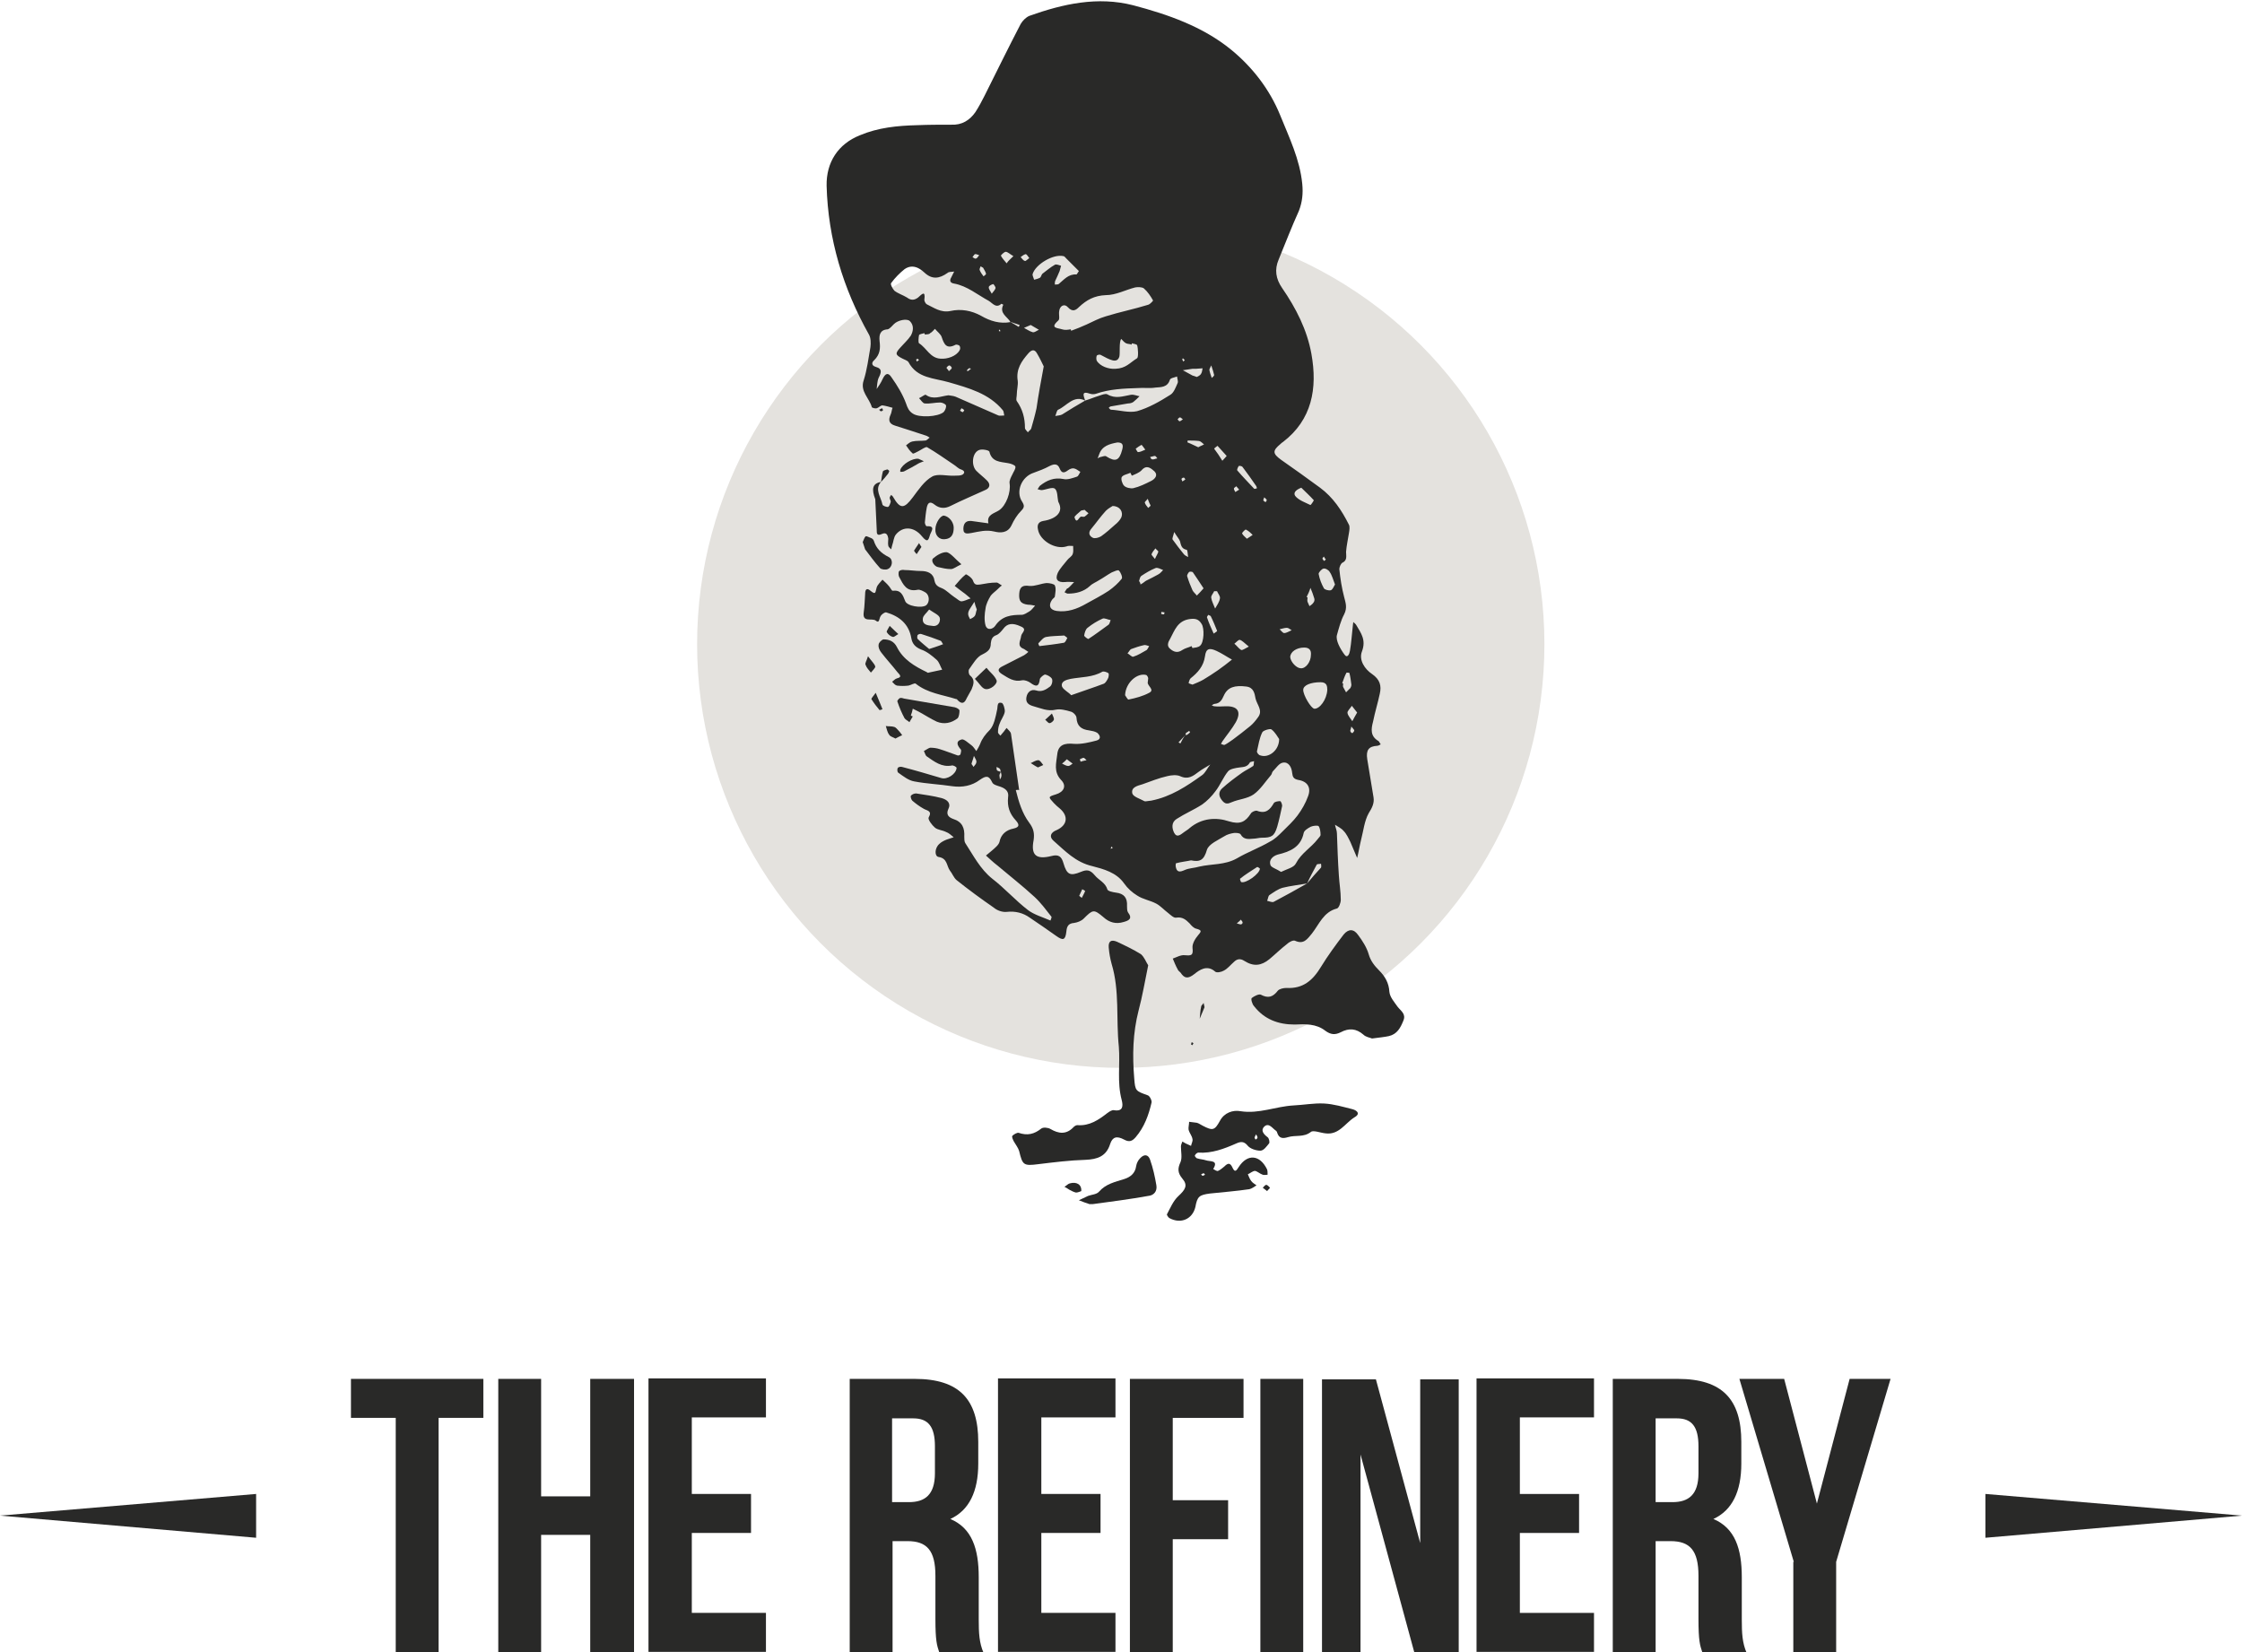<?xml version="1.0" encoding="utf-8"?>
<!-- Generator: Adobe Illustrator 19.1.0, SVG Export Plug-In . SVG Version: 6.00 Build 0)  -->
<!DOCTYPE svg PUBLIC "-//W3C//DTD SVG 1.1//EN" "http://www.w3.org/Graphics/SVG/1.1/DTD/svg11.dtd">
<svg version="1.1" id="Layer_1" xmlns="http://www.w3.org/2000/svg" xmlns:xlink="http://www.w3.org/1999/xlink" x="0px" y="0px"
	 viewBox="0 0 465.7 343.2" style="enable-background:new 0 0 465.7 343.2;" xml:space="preserve">
<style type="text/css">
	.st0{fill:#E4E2DE;}
	.st1{fill:#292928;}
</style>
<g>
	<g>
		<circle class="st0" cx="232.8" cy="133.8" r="88"/>
		<g>
			<path class="st1" d="M183,100.1c-1.4,1.6,0,3.1,0.3,4.7c0.1,0.3,0.8,0.5,1.1,0.5c0.3,0,0.5-0.7,0.6-1c0.1-0.3-0.2-0.6-0.2-0.9
				c0-0.2,0.2-0.4,0.3-0.6c0.1,0.1,0.3,0.2,0.4,0.4c1.5,2.6,2.3,2.5,4.1,0.1c1.2-1.6,2.4-3.4,4-4.3c1.2-0.7,3.1-0.1,4.7-0.2
				c0.6,0,1.2,0,1.6-0.2c0.5-0.3,0.6-0.8-0.3-1.1c-0.6-0.2-1-0.7-1.5-1c-1.8-1.2-3.6-2.5-5.5-3.6c-0.3-0.2-1.2,0.5-1.8,0.8
				c-0.4,0.2-1.1,0.6-1.2,0.5c-0.6-0.5-1-1.1-1.4-1.7c0.4-0.3,0.8-0.7,1.3-0.8c0.9-0.2,1.8-0.1,2.7-0.2c0.3,0,0.6-0.4,0.9-0.6
				c-0.2-0.1-0.4-0.3-0.7-0.4c-2.1-0.7-4.3-1.4-6.5-2.1c-1.3-0.4-1.4-1.2-0.9-2.3c0.2-0.4,0.2-0.9,0.4-1.4c-0.7-0.2-1.4-0.4-2.1-0.5
				c-0.4,0-0.8,0.5-1.2,0.6c-0.3,0.1-0.9-0.1-1-0.2c-0.5-1.9-2.5-3.3-1.7-5.6c0.7-2.2,1-4.6,1.4-6.9c0.1-0.8,0.1-1.9-0.3-2.6
				c-5.4-9.6-8.5-19.9-8.8-30.9c-0.1-4.9,2.4-8.7,6.9-10.5c3.8-1.6,7.8-2,11.9-2.1c2.4-0.1,4.7-0.1,7.1-0.1c2.2,0.1,3.8-0.9,5-2.6
				c0.7-1.1,1.3-2.2,1.9-3.4c2.5-5,4.9-9.9,7.5-14.9c0.4-0.7,1.1-1.4,1.8-1.7c7-2.5,14.2-4.1,21.6-2.2c7.2,1.9,14.4,4.4,20.3,9.2
				c4.4,3.6,8,8.2,10.2,13.6c1.9,4.7,4.1,9.2,4.6,14.3c0.2,2,0,3.8-0.7,5.6c-1.5,3.3-2.8,6.7-4.2,10.1c-0.9,2.1-0.6,4,0.7,5.9
				c2.9,4.2,5.2,8.7,6.1,13.7c1.3,7.2,0.1,13.7-5.9,18.3c-0.2,0.1-0.4,0.3-0.5,0.4c-1.7,1.4-1.7,2,0.1,3.3c2.7,1.9,5.4,3.8,8.1,5.8
				c2.7,2,4.5,4.7,6,7.7c0.2,0.4,0.1,1.1,0,1.7c-0.2,1.3-0.5,2.6-0.6,3.9c0,0.9,0.3,1.8-0.8,2.3c-0.3,0.2-0.6,0.9-0.6,1.3
				c0.2,2,0.5,3.9,1,5.8c0.3,1.2,0.7,2.2,0,3.6c-0.7,1.3-1.1,2.9-1.5,4.3c-0.3,1.1,0.7,2.9,1.6,4.1c0.6,0.8,1-0.2,1.1-0.8
				c0.3-1.7,0.4-3.5,0.6-5.2c0-0.3,0.1-0.6,0.1-0.8c0.2,0.2,0.5,0.4,0.6,0.6c1,1.7,2.1,3.1,1.2,5.5c-0.7,1.8,0.6,3.7,2.1,4.7
				c1.6,1.1,2,2.4,1.6,4.1c-0.4,1.9-1,3.8-1.4,5.8c-0.4,1.5-0.6,3,1.1,4c0.2,0.1,0.3,0.5,0.5,0.7c-0.2,0.1-0.5,0.3-0.7,0.3
				c-1.8,0.1-2.4,0.9-2.1,2.8c0.4,2.6,0.9,5.3,1.3,7.9c0.2,1.2-0.3,2.2-1,3.3c-0.9,1.6-1.1,3.7-1.6,5.6c-0.3,1.2-0.5,2.5-0.8,3.7
				c-0.5-1.1-0.9-2.2-1.4-3.3c-0.4-0.8-0.8-1.7-1.4-2.3c-0.5-0.6-1.2-0.9-1.8-1.3c0.1,0.6,0.4,1.2,0.4,1.8c0.1,2.9,0.2,5.8,0.4,8.7
				c0.1,1.7,0.4,3.4,0.4,5.1c0,0.6-0.4,1.7-0.8,1.8c-2.8,0.7-3.7,3.3-5.2,5.2c-1,1.2-1.7,2.3-3.5,1.5c-0.4-0.2-1.3,0.3-1.7,0.7
				c-1.3,1-2.4,2.1-3.6,3.1c-1.7,1.4-3.3,1.6-5.2,0.4c-0.9-0.6-1.6-0.4-2.2,0.2c-0.7,0.6-1.3,1.4-2.1,1.8c-0.5,0.3-1.5,0.5-1.8,0.2
				c-1.7-1.5-3.3-0.3-4.3,0.5c-1.4,1.1-2.1,0.9-2.9-0.3c-0.2-0.2-0.5-0.4-0.6-0.7c-0.4-0.7-0.7-1.5-1-2.2c0.8-0.3,1.7-0.8,2.5-0.7
				c1.3,0.1,1.8,0.1,1.6-1.5c-0.1-0.9,0.6-2,1.2-2.7c0.7-0.8,0.7-1-0.4-1.3c-0.5-0.1-1-0.6-1.4-1.1c-0.8-0.8-1.5-1.4-2.8-1.2
				c-0.5,0.1-1.2-0.6-1.7-1c-0.8-0.6-1.5-1.4-2.4-1.9c-1.3-0.7-2.8-0.9-4-1.7c-1-0.6-2-1.5-2.7-2.5c-1.6-2.3-4.3-3-6.6-3.6
				c-3.5-0.8-5.7-3.2-8.1-5.3c-0.9-0.8-0.6-1.7,0.7-2.2c2.2-1,2.5-2.9,0.6-4.5c-0.4-0.3-0.8-0.7-1.2-1.1c-1.2-1.3-1.2-1.3,0.4-1.8
				c1.7-0.5,2.3-1.8,1.1-3c-1.6-1.7-1-3.5-0.8-5.3c0.2-2,1.5-2.4,3.5-2.2c1.5,0.1,3.2-0.3,4.7-0.7c1-0.3,0.7-1.1,0.1-1.6
				c-0.5-0.3-1.1-0.4-1.7-0.5c-1.6-0.2-2.5-0.9-2.6-2.6c0-0.5-0.7-1.2-1.2-1.3c-1-0.3-2.2-0.6-3.1-0.4c-1.7,0.4-3.1-0.3-4.6-0.7
				c-1.1-0.3-1.7-0.8-1.5-1.9c0.2-1.1,1-1.7,2-1.4c1.2,0.4,2.1-0.2,2.9-0.8c0.4-0.3,0.6-1.2,0.4-1.6c-0.2-0.4-0.9-0.8-1.4-0.9
				c-0.3,0-1,0.6-1.1,0.9c-0.2,1.7-0.8,1.7-2,0.8c-0.4-0.3-1.2-0.6-1.7-0.5c-1.7,0.4-2.9-0.5-4.2-1.3c-1.1-0.7-0.7-1.2,0.1-1.6
				c1.5-0.8,3-1.5,4.5-2.3c0.3-0.2,0.6-0.4,0.9-0.7c-0.3-0.2-0.6-0.4-0.9-0.6c-1.6-0.6-0.7-1.7-0.6-2.7c0.1-0.7,1.4-1.4-0.1-2
				c-1.7-0.8-2.8-0.6-3.6,0.5c-0.4,0.5-0.9,1.1-1.4,1.3c-0.9,0.3-1.1,0.9-1.2,1.7c0,1.2-0.5,1.7-1.7,2.3c-1.2,0.5-2,2-2.8,3.1
				c-0.2,0.3-0.1,1.1,0.2,1.3c1.1,0.9,0.7,1.9,0.3,2.9c-0.3,0.6-0.7,1.2-1,1.8c-0.5,1.2-1.1,1.3-2,0.3c0-0.1-0.1-0.1-0.2-0.1
				c-2.8-0.9-5.9-1.2-8.4-3.2c-0.2-0.2-1,0.3-1.5,0.4c-0.8,0.1-1.6,0.1-2.4,0c-0.4-0.1-0.7-0.5-1-0.8c0.3-0.2,0.6-0.6,1-0.7
				c1.3-0.3,0.4-0.9,0.1-1.3c-1.1-1.4-2.3-2.7-3.3-4c-0.4-0.5-0.7-1.1-0.6-1.7c0-0.4,0.6-1,1-1.1c1.2,0,2.2,0.4,2.8,1.6
				c1.3,2.6,3.7,4,6.2,5.2c0.1,0.1,0.3,0.2,0.4,0.1c0.9-0.2,1.9-0.4,2.8-0.6c-0.4-0.7-0.6-1.6-1.2-2.1c-0.9-0.8-2-1.7-3.2-2.1
				c-1.2-0.5-1.8-1.2-2-2.3c-0.5-3-2.5-4.6-5.2-5.4c-0.3-0.1-1,0.4-1.2,0.8c-0.3,0.4-0.2,1.6-1,0.9c-0.8-0.6-2.8,0.5-2.5-1.7
				c0.2-1.3,0.2-2.6,0.3-3.9c0-0.8,0.3-1.3,1.1-0.6c1.2,1,1,0.2,1.3-0.7c0.2-0.6,0.8-1.1,1.2-1.6c0.4,0.4,0.9,0.8,1.3,1.3
				c0.3,0.3,0.6,1,0.8,1c1.7-0.2,2.1,0.8,2.6,2.1c0.3,1.1,3.5,1.6,4.4,0.9c0.7-0.6,0.7-2-0.1-2.6c-0.5-0.3-1.2-0.7-1.7-0.6
				c-2.3,0.5-3-1.1-3.8-2.6c-0.2-0.3-0.2-0.9-0.1-1.2c0.2-0.3,0.8-0.4,1.2-0.3c1.1,0,2.2,0.2,3.4,0.2c1.4,0,2.6,0.5,2.8,2
				c0.2,1,0.8,1.3,1.6,1.6c0.9,0.4,1.6,1.2,2.5,1.8c0.5,0.3,1,0.8,1.4,0.9c0.7,0,1.3-0.4,2-0.6c-0.5-0.4-1-0.9-1.6-1.3
				c-0.5-0.4-1.1-0.8-1.7-1.3c0.7-0.8,1.4-1.7,2.3-2.4c0.1-0.1,1.3,0.7,1.5,1.3c0.3,0.9,0.7,0.9,1.5,0.8c1.1-0.2,2.2-0.4,3.4-0.4
				c0.3,0,0.7,0.4,1.1,0.6c-0.3,0.2-0.5,0.4-0.8,0.7c-0.5,0.5-1.1,0.9-1.5,1.4c-0.5,0.8-1,1.8-1.1,2.7c-0.2,1.1-0.3,2.4,0,3.5
				c0.4,1.2,1.6,0.7,2,0.1c1.4-2.1,3.4-2.3,5.5-2.3c0.5,0,1.1-0.4,1.6-0.7c0.5-0.3,0.8-0.8,1.2-1.2c-0.5-0.1-1-0.2-1.5-0.2
				c-1.5-0.2-1.9-0.8-1.8-2.3c0.1-1.4,0.7-1.8,2.1-1.6c1.2,0.1,2.4-0.5,3.6-0.6c0.6,0,1.6,0.2,1.7,0.5c0.3,0.7,0.1,1.5,0,2.3
				c0,0.2-0.4,0.4-0.6,0.7c-0.8,1.2-0.4,2.1,1,2.3c2.2,0.3,4.2-0.4,6.1-1.5c1.6-0.9,3.2-1.7,4.7-2.7c1-0.7,2-1.6,2.7-2.5
				c0.2-0.3-0.2-1.3-0.6-1.7c-0.2-0.2-1,0.2-1.5,0.4c-0.9,0.5-1.7,1.1-2.6,1.6c-0.6,0.4-1.4,0.7-1.9,1.2c-1.3,1.2-2.9,1.6-4.6,1.6
				c-0.2,0-0.5-0.2-0.7-0.3c0.2-0.2,0.3-0.5,0.5-0.7c0-0.1,0.1-0.1,0.2-0.1c0.5-0.4,0.9-0.9,1.3-1.3c-0.6,0-1.3-0.1-1.9,0
				c-1.5,0.1-2.1-0.5-1.5-1.9c0.5-1,1.3-1.8,2-2.7c0.3-0.4,0.9-0.7,1.1-1.2c0.2-0.5,0.1-1.1,0.1-1.7c-0.5,0-1-0.1-1.4,0.1
				c-2.3,0.7-5.5-1.2-5.9-3.5c-0.2-0.9,0-1.6,1.1-1.8c0.7-0.1,1.4-0.3,2-0.6c1.2-0.6,1.9-1.6,1.3-3c-0.1-0.1-0.1-0.3-0.2-0.4
				c-0.2-0.9-0.1-2.2-0.7-2.7c-0.5-0.4-1.8,0.2-2.7,0.3c-0.3,0-0.6-0.1-0.9-0.2c0.2-0.2,0.3-0.5,0.5-0.7c1.4-1.1,2.9-1.8,4.9-1.4
				c0.8,0.2,1.9-0.2,2.8-0.5c0.3-0.1,0.5-0.7,0.7-1c-0.4-0.2-0.8-0.6-1.3-0.7c-0.4-0.1-0.9,0.1-1.3,0.4c-0.8,0.6-1.3,0.6-1.7-0.4
				c-0.4-1-1.1-1-2.1-0.5c-1.1,0.6-2.2,1-3.3,1.4c-2.5,0.8-3.8,3.9-2.4,6c0.5,0.8,0.5,1.2-0.2,1.9c-0.8,0.8-1.5,1.9-2,3
				c-0.8,1.7-2.4,1.6-3.6,1.3c-1.7-0.4-3.1,0-4.7,0.3c-0.7,0.1-1.7,0.4-1.7-0.8c0-0.9,0.3-1.7,1.4-1.7c0.1,0,0.2,0,0.2,0
				c1.2,0.2,2.4,0.3,3.6,0.5c-0.4-1.8,1.1-2,2.2-2.7c1.5-1,2.5-3.8,2.2-5.6c-0.1-0.6,0.3-1.3,0.6-1.9c0.2-0.5,0.7-1.1,0.6-1.6
				c-0.1-0.3-0.9-0.6-1.5-0.7c-1.6-0.3-3.4-0.2-3.9-2.4c-0.1-0.3-1.6-0.6-2.2-0.3c-1.4,0.6-1.6,3.2-0.5,4.3c0.7,0.7,1.5,1.3,2.2,2
				c0.8,0.8,0.6,1.6-0.4,2c-2.4,1.1-4.8,2.1-7.2,3.3c-1.2,0.6-2.3,0.5-3.3-0.3c-1-0.8-1.4-0.3-1.6,0.6c-0.2,1-0.3,2.1-0.4,3.1
				c0,0.3,0.2,0.8,0.4,0.8c1.9-0.1,0.9,1.1,0.7,1.7c-0.3,0.9-0.4,2-1.7,0.4c-1.7-2.1-4-2.1-5.4-0.4c-0.5,0.6-0.5,1.5-0.8,2.3
				c-0.1,0.3-0.1,0.5-0.2,0.8c-0.2-0.2-0.6-0.5-0.6-0.8c-0.1-0.4,0-0.9,0-1.4c-0.1-0.8-0.4-1.4-1.3-1c-1.1,0.5-1.1-0.1-1.1-0.9
				c-0.1-2.1-0.2-4.2-0.3-6.3C181,101.6,181.2,100.4,183,100.1L183,100.1z M246.2,152.7c-0.5,0.5-0.9,1-1.4,1.5
				c0.1,0.1,0.4,0.2,0.4,0.2C245.5,153.8,245.8,153.2,246.2,152.7c0.1-0.1,0.3,0,0.4-0.1c0.2-0.1,0.4-0.3,0.6-0.5
				c0,0-0.1-0.2-0.2-0.3c-0.2,0.2-0.5,0.3-0.7,0.5C246.3,152.4,246.3,152.6,246.2,152.7z M271.5,183.5c-1.7,0.3-3.5,0.5-5.1,0.9
				c-1,0.3-1.8,0.9-2.7,1.5c-0.3,0.2-0.3,0.8-0.5,1.2c0.5,0.1,1.1,0.4,1.4,0.2C266.9,186.1,269.2,184.8,271.5,183.5
				c0.9-1.1,1.9-2.2,2.9-3.3c0.1-0.2,0-0.6,0-0.8c-0.3,0.1-0.8,0-0.9,0.2C272.8,180.9,272.1,182.2,271.5,183.5z M225.4,83.2
				c1-0.3,1.9-0.7,2.9-1c0.6-0.2,1.3-0.5,1.7-0.3c1.7,1,3.2,0.4,4.9,0.1c0.6-0.1,1.2,0.2,1.8,0.3c-0.4,0.4-0.8,0.8-1.3,1.2
				c-0.3,0.2-0.7,0.3-1.1,0.3c-1.2,0.2-2.4,0.4-3.5,0.6c-0.2,0-0.4,0.2-0.5,0.3c0.2,0.2,0.3,0.4,0.5,0.4c1.8,0.1,3.7,0.7,5.4,0.3
				c2.4-0.7,4.7-2,6.9-3.4c0.7-0.4,1.1-1.5,1.5-2.4c0.2-0.4-0.1-1-0.1-1.4c-0.5,0.2-1.4,0.3-1.5,0.7c-0.5,1.6-1.9,1.5-3,1.6
				c-1.2,0.2-2.4,0-3.6,0.1c-3,0.1-5.9,0.2-8.8,1.2c-0.3,0.1-0.8,0.1-1.1,0C224.5,81.1,225.1,82.2,225.4,83.2
				c-2.4-1.2-3.8,1.1-5.6,1.9c-0.3,0.1-0.4,0.9-0.6,1.3c0.5-0.1,1-0.1,1.4-0.3C222.2,85.1,223.8,84.1,225.4,83.2z M209.9,66.9
				c0.6,0.3,1.2,0.7,1.7,1c0.1-0.1,0.1-0.2,0.2-0.4c-0.6-0.2-1.2-0.4-1.8-0.6C210,67,209.9,67,209.9,66.9c-0.6-1.1-2.4-1.8-1.5-3.6
				c0,0-0.3-0.2-0.4-0.2c-1.1,1-1.8-0.1-2.6-0.6c-2.4-1.3-4.5-3.1-7.2-3.6c-0.7-0.1-1.1-0.5-0.6-1.3c0.2-0.4,0.4-0.8,0.6-1.2
				c-0.5,0.1-1.1,0-1.4,0.3c-1.7,1.2-3.2,1.4-4.8-0.1c-0.3-0.3-0.6-0.5-0.9-0.7c-1.1-0.7-2.2-0.7-3.2,0c-1,0.8-2,1.8-2.8,2.9
				c-0.2,0.2,0.3,1.2,0.7,1.6c0.8,0.6,1.8,0.9,2.6,1.4c0.8,0.6,1.5,0.6,2.3,0c0.7-0.6,1.6-1.7,1.3,0.5c0,0.3,0.3,0.8,0.5,0.9
				c1.5,0.7,2.9,1.8,4.9,1.4c2.2-0.5,4.4-0.1,6.4,1C205.7,66.7,207.7,67.3,209.9,66.9z M247.4,178.7c-0.9,0.2-2,0.3-3.1,0.6
				c-0.1,0-0.1,0.4-0.1,0.6c0.2,1.3,0.8,1.3,1.9,0.8c0.9-0.4,2-0.4,3-0.7c2.6-0.6,5.3-0.3,7.8-1.7c2.2-1.3,4.7-2.2,6.9-3.5
				c1-0.5,1.8-1.3,2.6-2.1c1.1-1.1,2.2-2.1,3.1-3.3c0.9-1.2,1.7-2.6,2.2-4c0.7-1.8-0.1-3.1-2-3.4c-1-0.2-1.2-0.6-1.3-1.5
				c-0.1-1.1-0.7-2.3-1.9-2.1c-0.8,0.1-1.4,1.1-2.1,1.8c-0.2,0.2-0.2,0.6-0.4,0.8c-1.2,1.4-2.2,3-3.6,4c-1.3,0.9-3.1,1-4.5,1.6
				c-0.9,0.4-1.4,0.5-2.1-0.4c-0.7-0.9-0.7-1.7,0-2.4c1.3-1.2,2.8-2.3,4.2-3.3c0.7-0.5,1.6-0.9,2.3-1.4c0.2-0.2,0.1-0.7,0.2-1
				c-0.3,0.1-0.8,0.1-0.9,0.3c-0.5,0.9-1.3,0.9-2.1,1c-0.8,0.1-2,0.3-2.4,0.8c-1,1.2-1.6,2.8-2.6,4.1c-0.8,1.1-1.8,2.1-2.8,2.8
				c-1.7,1.1-3.6,1.9-5.3,3c-1.1,0.7-1,1.9-0.5,2.9c0.6,1.1,1.4,0.3,2.1-0.2c0.4-0.3,0.8-0.5,1.1-0.8c2.5-2.1,5.5-2.3,8.2-1.4
				c2.3,0.7,3.4,0.1,4.5-1.6c0.2-0.4,1-0.7,1.3-0.6c1.8,0.7,2.7-0.2,3.5-1.6c0.2-0.3,0.9-0.4,1.3-0.4c0.2,0,0.5,0.8,0.4,1.1
				c-0.3,1.4-0.6,2.8-1,4.2c-0.6,2-1.2,2.3-3.2,2.3c-0.6,0-1.2,0.2-1.8,0.2c-1,0.1-2,0.2-2.6-0.9c-0.2-0.3-0.9-0.3-1.3-0.3
				c-0.7,0.1-1.5,0.3-2.1,0.7c-1.3,0.8-3.2,1.6-3.6,2.8C250.1,178.6,249.3,179.1,247.4,178.7z M197,82.1c0.5,0.1,1,0.1,1.5,0.3
				c3,1.3,5.9,2.6,8.9,3.9c0.3,0.1,0.8,0,1.2,0c-0.1-0.4-0.1-0.9-0.3-1.1c-2.9-3.5-7.1-4.6-11.2-5.8c-3.1-0.9-6.6-0.8-8.4-4.2
				c-0.2-0.3-0.8-0.5-1.2-0.7c-1.6-0.8-1.6-1.1-0.4-2.4c0.7-0.8,1.5-1.5,2.1-2.4c0.5-0.9,0.7-2.1-0.2-3c-0.6-0.6-2.5-0.2-3.3,0.6
				c-0.4,0.4-0.9,1-1.3,1.1c-1.7,0.1-1.8,1.3-1.7,2.4c0.2,1.6,0.1,2.8-1.1,4c-0.5,0.4-0.7,1.1,0.3,1.4c1.5,0.4,1.1,1.3,0.6,2.3
				c-0.3,0.7-0.3,1.6-0.4,2.3c0.4-0.6,0.9-1.3,1.2-2c0.6-1.3,1.2-1.5,1.9-0.4c1.2,1.7,2.3,3.5,3,5.4c0.3,0.9,0.6,1.6,1.4,2.1
				c1.3,0.9,5.2,0.7,6.4-0.3c0.3-0.3,0.6-1,0.5-1.4c-0.1-0.3-0.8-0.6-1.2-0.6c-1.1,0-2.1,0.3-3.2,0.2c-0.4,0-0.8-0.7-1.2-1.1
				c0.5-0.2,1.2-0.8,1.4-0.7C193.8,83.1,195.4,82.3,197,82.1z M222.4,68.4c0,0.1,0.1,0.2,0.1,0.3c1.1-0.4,2.1-0.8,3.2-1.3
				c1.3-0.6,2.6-1.3,4-1.7c2.9-0.9,5.9-1.5,8.8-2.4c0.4-0.1,1.1-0.9,1-0.9c-0.5-0.9-1.1-1.8-1.9-2.5c-0.4-0.3-1.3-0.3-1.8-0.2
				c-2,0.5-4,1.6-6.1,1.6c-2.4,0.1-4,1-5.6,2.5c-0.6,0.6-1.3,1.1-2.3,0c-0.7-0.8-1.7-0.3-1.8,0.9c-0.1,0.7,0.2,1.6-0.2,1.9
				c-1.8,1.6-0.1,1.5,0.8,1.8C221.2,68.6,221.8,68.5,222.4,68.4z M216.8,76.1c-0.3-0.6-0.8-1.7-1.4-2.7c-0.5-0.9-1.1-0.8-1.8,0
				c-1.4,1.6-2.6,3.3-2.2,5.7c0.1,0.9-0.2,1.9-0.2,2.9c0,0.4-0.2,1,0,1.3c1.2,1.7,1.7,3.5,1.7,5.6c0,0.3,0.4,0.6,0.6,0.9
				c0.2-0.3,0.6-0.5,0.7-0.8c0.4-1.4,0.8-2.8,1.1-4.2C215.7,82,216.2,79.3,216.8,76.1z M254.5,146.7c2.6-0.1,3.4,1.1,2.2,3.3
				c-0.8,1.4-1.9,2.7-2.8,4c-0.1,0.2-0.2,0.4-0.3,0.5c0.3,0.1,0.6,0.3,0.8,0.2c0.6-0.3,1.1-0.7,1.7-1.1c1.2-0.9,2.4-1.8,3.6-2.8
				c0.6-0.5,1.1-1.1,1.6-1.8c1.1-1.4-0.2-2.6-0.5-3.9c-0.2-1.1-0.4-2.3-1.9-2.5c-2.4-0.3-3.9,0.1-4.7,1.9c-0.4,0.9-0.8,1.6-1.9,1.7
				c-0.2,0-0.4,0.2-0.6,0.3c0.2,0.1,0.4,0.2,0.6,0.2C253,146.8,253.8,146.7,254.5,146.7z M238.3,166.4c0.2,0,0.5-0.1,0.8-0.1
				c4.1-0.8,7.4-3,10.6-5.3c0.7-0.5,1.1-1.5,1.7-2.2c-0.8,0.5-1.6,0.9-2.4,1.5c-1.2,0.9-2.2,1.7-3.9,0.9c-0.7-0.3-1.8-0.2-2.6,0
				c-1.8,0.4-3.5,1.1-5.2,1.7c-1,0.3-2.4,0.6-2.1,1.9c0.2,0.7,1.6,1.1,2.5,1.6C237.9,166.5,238.1,166.4,238.3,166.4z M266.1,181.1
				c1.2-0.6,2.7-0.9,3.1-1.8c1.1-2.1,3.1-3.2,4.5-5c0.2-0.3,0.6-0.6,0.6-0.9c0-0.6-0.1-1.4-0.4-1.8c-0.2-0.2-1.1-0.1-1.6,0.1
				c-0.6,0.3-1.4,0.8-1.5,1.3c-0.6,3-2.9,3.9-5.4,4.5c-1,0.3-1.9,1.1-1.5,2.2C264.1,180.2,265.2,180.5,266.1,181.1z M247.5,134.2
				c0.1,0.1,0.1,0.3,0.2,0.4c0.5-0.1,1.2-0.1,1.6-0.5c0.8-0.7,0.9-3.6,0.3-4.5c-0.6-1-1.3-1.2-2.6-1c-2.4,0.4-3,2.3-3.9,4
				c-0.5,0.8-0.8,1.6,0,2.2c0.7,0.6,1.5,0.9,2.5,0.2C246.2,134.6,246.9,134.5,247.5,134.2z M192.1,69.5c0-0.1,0-0.2-0.1-0.3
				c-0.4,0.1-1,0.2-1.1,0.4c-0.1,0.5-0.2,1.5,0,1.7c1.6,1,2.3,3.1,4.5,3.2c1.4,0.1,3.2-0.5,3.9-1.7c0.2-0.3,0.2-0.7,0-1
				c-0.1-0.1-0.6-0.3-0.8-0.2c-1.9,1-2.4-0.1-2.9-1.6c-0.2-0.6-0.9-1.1-1.4-1.7c-0.3,0.3-0.6,0.7-1,0.9
				C193,69.5,192.5,69.4,192.1,69.5z M233.9,71.3c-0.4-0.2-0.7-0.6-1-0.9c-0.5,0.6-0.2,3-0.4,3.7c-0.5,1.5-2,0.6-3.9-0.4
				c-0.2-0.1-0.7,0-0.8,0.2c-0.1,0.3-0.1,0.7,0,1c0.7,1.2,2.5,1.8,3.9,1.7c2.2-0.1,2.9-1.2,4.5-2.2c0.3-0.2,0.2-2.1,0-2.7
				c-0.1-0.2-0.7-0.3-1.1-0.4c0,0.1,0,0.2-0.1,0.3C234.8,71.4,234.3,71.5,233.9,71.3z M247.7,142.2c0.7-0.3,1.5-0.6,2.2-1
				c1-0.6,2.1-1.3,3.1-2c1-0.7,1.9-1.4,2.9-2.2c-1.1-0.6-2.1-1.3-3.2-1.8c-1.5-0.7-2.2-0.5-2.4,1.1c-0.3,2.1-1.5,3.4-3,4.6
				c-0.2,0.2-0.3,0.6-0.4,0.9C246.9,142,247.2,142,247.7,142.2z M222.5,144.4c2.5-0.9,4.7-1.6,6.8-2.4c0.4-0.2,0.7-0.8,0.9-1.2
				c0.1-0.3,0.2-0.9,0-1c-0.3-0.2-0.9-0.4-1.2-0.3c-2,1.2-4.4,1.1-6.6,1.5c-0.9,0.2-2.1,0.5-1.8,1.6
				C220.9,143.3,222,143.8,222.5,144.4z M224.1,56.3c-0.9-0.9-1.8-1.8-2.6-2.6c-0.2-0.2-0.4-0.5-0.6-0.5c-2.1-0.5-5.8,1.7-6.4,3.7
				c-0.1,0.3,0.2,0.8,0.3,1.2c0.4-0.1,0.8-0.2,1.2-0.4c0.3-0.2,0.3-0.7,0.6-0.9c0.8-0.6,1.6-1.3,2.5-1.8c0.3-0.2,0.9,0.1,1.3,0.2
				c-0.1,0.4-0.2,0.7-0.3,1.1c-0.3,0.7-0.6,1.4-0.9,2c-0.1,0.2-0.1,0.5-0.1,0.8c0.3,0,0.6,0,0.8-0.1c1.1-0.9,2-2.1,3.7-2
				C223.7,57,223.8,56.7,224.1,56.3z M231.1,105.1c-0.3,0.2-0.9,0.5-1.4,1c-1.1,1.2-2,2.5-3,3.7c-0.7,0.8-0.5,1.5,0.3,1.9
				c0.4,0.2,1.2,0,1.7-0.3c1-0.7,2-1.6,2.9-2.4c0.5-0.4,1-0.9,1.3-1.5C233.4,106.3,232.6,105.1,231.1,105.1z M233.7,144.4
				c0.1,0.1,0.5,0.9,0.7,0.9c1.5-0.3,3-0.7,4.3-1.4c1.2-0.6-0.3-1.4-0.3-2.1c0-0.3,0.1-0.6,0.1-0.9c0-0.2-0.2-0.6-0.4-0.7
				C236.2,139.7,233.8,141.8,233.7,144.4z M275.7,143.3c0-0.8-0.1-1.6-1.4-1.6c-2,0-3.6,0.6-3.6,1.6c0,1.1,1.6,3.8,2.3,3.9
				C274.1,147.3,275.6,145.3,275.7,143.3z M265.7,153.5c-0.3-0.4-0.8-1.4-1.6-2c-0.3-0.2-1.7,0.2-1.9,0.6c-0.6,1.2-0.8,2.6-1.1,3.9
				c-0.1,0.3,0.4,0.9,0.7,0.9C263.5,157.5,265.7,155.9,265.7,153.5z M235.1,98.8c-0.1-0.2-0.2-0.4-0.3-0.6c-0.6,0.3-1.5,0.4-1.8,0.9
				c-0.2,0.4,0.1,1.4,0.5,1.8c0.4,0.4,1.3,0.6,1.9,0.5c1.3-0.3,2.5-0.9,3.7-1.5c0.8-0.4,1.5-1.2,0.7-2c-0.7-0.6-1.6-1.5-2.7-0.2
				C236.6,98.2,235.8,98.5,235.1,98.8z M272.3,136c0.1-1-0.4-1.5-1.4-1.5c-1.6,0-2.9,0.9-2.9,2c0.1,1,1.3,2.3,2.2,2.3
				C271.2,138.9,272.3,137.5,272.3,136z M232.1,91.9c-1.6,0.3-3.2,0.7-3.8,2.5c-0.1,0.3-0.2,0.5-0.3,0.8c0.2-0.1,0.5-0.3,0.7-0.3
				c0.4-0.1,0.9-0.3,1.1-0.1c1.9,1.2,2.7,0.9,3.3-1.4C233.4,92.3,233.1,91.9,232.1,91.9z M230.7,128.8c-0.6-0.1-1.3-0.5-1.7-0.3
				c-1.1,0.5-2.1,1.1-3.1,1.9c-0.4,0.3-0.6,1-0.7,1.6c0,0.2,0.8,0.8,0.9,0.7c1.4-0.9,2.7-1.9,4.1-2.9
				C230.4,129.7,230.5,129.4,230.7,128.8z M277.3,121.4c-0.4-1-0.6-1.9-1.1-2.6c-0.2-0.4-0.9-0.8-1.3-0.7c-0.4,0.1-1,0.8-1,1.1
				c0.2,1.1,0.6,2.1,1.1,3c0.2,0.3,1,0.5,1.4,0.4C276.8,122.5,277,121.9,277.3,121.4z M221.1,132c-1.6,0.1-2.8,0.1-3.8,0.3
				c-0.6,0.1-1.1,0.8-1.6,1.3c-0.1,0.1,0.2,0.6,0.2,0.6c1.7-0.2,3.4-0.4,5.1-0.7c0.3-0.1,0.5-0.6,0.7-1
				C221.4,132.2,221,132,221.1,132z M250,122.2c-0.8-1.2-1.5-2.3-2.2-3.3c-0.1-0.2-0.7-0.2-0.8-0.1c-0.2,0.2-0.5,0.7-0.4,0.9
				c0.3,1,0.7,2,1.1,2.9c0.2,0.4,0.6,0.7,0.9,1.1C249,123.3,249.5,122.8,250,122.2z M193,126.6c-0.6,0.8-1.2,1.2-1.3,1.8
				c-0.2,1.4,1,1.5,2,1.6c1.2,0.2,1.7-0.9,1.5-1.7C195,127.7,194,127.3,193,126.6z M193,134.8c1-0.3,1.5-0.5,2.1-0.7
				c0.3-0.1,0.5-0.2,0.8-0.3c-0.2-0.2-0.3-0.6-0.5-0.7c-1.3-0.5-2.7-1-4-1.4c-0.2-0.1-0.6,0-0.8,0.2c-0.1,0.2-0.1,0.7,0,0.8
				C191.4,133.5,192.3,134.2,193,134.8z M270.3,101.3c-1.3,0.5-1.8,1.2-1.1,1.9c0.8,0.8,2,1.2,3,1.7c0.1,0,0.7-0.9,0.7-1
				C272.1,103,271.2,102.2,270.3,101.3z M261.1,101.4c-0.1-0.2-0.1-0.4-0.2-0.5c-0.9-1.3-1.8-2.6-2.8-3.9c-0.1-0.2-0.7-0.3-0.8-0.2
				c-0.2,0.3-0.4,0.8-0.3,0.9c1.1,1.3,2.3,2.5,3.5,3.8C260.6,101.6,260.9,101.5,261.1,101.4z M236.9,121.4c0.2-0.1,0.3-0.2,0.5-0.3
				c0.3-0.2,0.6-0.5,0.9-0.6c0.8-0.4,1.6-0.8,2.3-1.2c0.4-0.2,0.7-0.6,1-0.9c-0.5-0.2-1.2-0.6-1.6-0.4c-1,0.4-2,1-2.9,1.6
				c-0.3,0.2-0.4,0.7-0.5,1.1C236.7,120.8,236.9,121.1,236.9,121.4z M238.7,134.2c-0.4-0.1-0.8-0.3-1.1-0.2
				c-0.9,0.2-1.8,0.5-2.6,0.8c-0.3,0.1-0.5,0.6-0.8,0.9c0.4,0.2,0.9,0.8,1.2,0.7c1-0.3,1.9-0.9,2.8-1.4
				C238.4,134.8,238.5,134.5,238.7,134.2z M261.7,180.4c-0.1-0.1-0.5-0.4-0.6-0.3c-1.2,0.8-2.4,1.5-3.5,2.4c-0.1,0,0.1,0.6,0.2,0.7
				C258.7,183.6,261.7,181.5,261.7,180.4z M278.8,141.9c0.1,0,0.2,0.1,0.2,0.1c0,0.2-0.1,0.5,0,0.7c0.2,0.4,0.4,0.7,0.6,1.1
				c0.3-0.3,0.6-0.6,0.9-0.9c0.1-0.2,0.2-0.4,0.2-0.7c-0.1-0.8-0.2-1.6-0.4-2.4c0-0.1-0.6-0.1-0.6-0.1
				C279.3,140.4,279.1,141.1,278.8,141.9z M243.9,110.5c-0.2,0.9-0.5,1.4-0.3,1.6c0.7,1,1.5,2,2.3,3c0.2,0.3,0.6,0.4,0.9,0.6
				c-0.1-0.5-0.1-1.4-0.3-1.5c-1.1-0.2-1.2-1-1.4-1.8C244.9,111.9,244.5,111.5,243.9,110.5z M248.6,78.3c0.2-0.1,0.7-0.3,0.9-0.7
				c0.2-0.3,0.2-0.7,0.3-1.1c-0.5,0-0.9,0.1-1.4,0.1c-0.2,0-0.5,0-0.7,0c-0.7,0.1-1.3,0.2-2,0.3c0.7,0.4,1.3,0.7,2,1.1
				C248,78.1,248.1,78.1,248.6,78.3z M281.9,148c-0.4-0.5-0.8-1-1.1-1.4c-0.3,0.5-1,1.1-0.9,1.5c0.1,0.6,0.7,1.2,1,1.7
				C281.2,149.2,281.5,148.7,281.9,148z M271.4,124c0.1,0,0.2,0.1,0.2,0.1c0,0.3-0.1,0.6,0,0.9c0.1,0.3,0.3,0.6,0.4,0.9
				c0.3-0.2,0.6-0.4,0.8-0.7c0.2-0.2,0.3-0.6,0.2-0.9c-0.2-0.7-0.5-1.5-0.8-2.2C272,122.8,271.7,123.4,271.4,124z M252.8,122.8
				c-0.2,0-0.4,0-0.6,0c-0.2,0.5-0.7,0.9-0.6,1.4c0.1,0.7,0.5,1.4,0.8,2.2c0.4-0.7,0.9-1.4,1-2.1C253.5,123.8,253,123.3,252.8,122.8
				z M202.9,126.6c-0.2-0.5-0.4-1.1-0.5-1.6c-0.3,0.5-0.6,0.9-0.9,1.4c-0.2,0.3-0.4,0.7-0.4,1.1c0,0.4,0.2,0.7,0.4,1.1
				c0.4-0.2,0.8-0.4,1-0.7C202.7,127.6,202.7,127.1,202.9,126.6z M210.5,53.2c-0.7-0.4-1.2-0.9-1.6-0.9c-0.3,0-1,0.7-1,0.8
				c0.3,0.6,0.8,1.1,1.2,1.6C209.4,54.2,209.8,53.9,210.5,53.2z M251,127.7c-0.1,0.1-0.3,0.4-0.3,0.5c0.4,1.2,0.9,2.3,1.4,3.4
				c0.3-0.2,0.8-0.5,0.7-0.6c-0.4-1-0.8-2-1.3-3C251.5,127.9,251.3,127.9,251,127.7z M253.9,95.7c0.5-0.5,0.9-1,0.9-1
				c-0.6-0.7-1.3-1.4-1.9-2.1c0,0-0.7,0.5-0.7,0.6C252.8,94,253.3,94.7,253.9,95.7z M225.3,105.9c-0.4,0.1-0.7,0.1-0.8,0.2
				c-0.5,0.5-1.4,1.1-1.3,1.4c0.5,1.5,0.9-0.2,1.4-0.2c0.2,0,0.5,0.1,0.7,0c0.3-0.2,0.5-0.4,0.8-0.7
				C225.8,106.4,225.5,106.1,225.3,105.9z M259.4,134.3c-1-0.8-1.4-1.3-1.9-1.4c-0.3,0-0.7,0.5-1.1,0.8c0.5,0.4,0.9,1,1.4,1.3
				C258.1,135.1,258.6,134.7,259.4,134.3z M214.1,67.5c-0.5,0.2-0.9,0.4-1.4,0.6c0.6,0.3,1.1,0.7,1.8,0.9c0.4,0.1,0.8-0.3,1.3-0.5
				C215.3,68.2,214.8,67.9,214.1,67.5z M248.9,92.9c0.5-0.3,0.9-0.4,1.2-0.6c-0.3-0.2-0.6-0.6-1-0.7c-0.8-0.1-1.6-0.1-2.4-0.1
				c0,0.1-0.1,0.4,0,0.4C247.5,92.2,248.2,92.6,248.9,92.9z M259,111.9c0.5-0.3,0.9-0.6,1.2-0.8c-0.4-0.4-0.8-0.8-1.4-1.1
				c-0.1-0.1-0.8,0.6-0.8,0.8C258.2,111.2,258.6,111.5,259,111.9z M239.9,116.1c0.3-0.7,0.6-1.1,0.7-1.5c0-0.2-0.4-0.4-0.6-0.7
				c-0.3,0.4-0.6,0.7-0.8,1.2C239.1,115.2,239.5,115.6,239.9,116.1z M221.6,157.7c-0.4,0.4-0.7,0.7-1,0.9c0.4,0.2,0.9,0.5,1.3,0.5
				c0.3,0,0.6-0.3,0.9-0.5C222.4,158.3,222.1,158.1,221.6,157.7z M268.3,130.9c-0.5-0.3-0.7-0.5-1-0.5c-0.5,0-1,0.2-1.5,0.3
				c0.3,0.3,0.6,0.7,0.9,0.8C267.2,131.5,267.6,131.2,268.3,130.9z M237.9,93.4c-0.4-0.5-0.7-1-0.8-1c-0.4,0.2-0.8,0.5-1.2,0.8
				c0,0,0.4,0.8,0.5,0.7C236.8,93.9,237.2,93.7,237.9,93.4z M204.2,55.6c-0.2-0.1-0.4-0.2-0.5-0.3c-0.1,0.3-0.3,0.6-0.2,0.8
				c0.2,0.5,0.5,0.9,0.8,1.3c0.2-0.2,0.6-0.4,0.5-0.6C204.7,56.4,204.4,56,204.2,55.6z M206,61c0.4-0.5,0.7-0.8,0.8-1.2
				c0-0.2-0.4-0.8-0.5-0.8c-0.4,0.1-0.9,0.4-0.9,0.6C205.3,60,205.7,60.4,206,61z M213.8,53.6c-0.3-0.4-0.6-0.9-0.8-0.8
				c-0.4,0.1-0.7,0.4-1,0.6c0.3,0.3,0.5,0.7,0.9,0.8C213,54.3,213.4,53.9,213.8,53.6z M238.4,103.6c-0.3,0.4-0.7,0.7-0.6,0.8
				c0.1,0.4,0.4,0.7,0.7,1.1c0.2-0.2,0.5-0.4,0.5-0.5C238.8,104.6,238.6,104.2,238.4,103.6z M197.1,77.1c0.3-0.3,0.6-0.5,0.6-0.7
				c0-0.1-0.3-0.5-0.5-0.5c-0.2,0-0.5,0.3-0.6,0.5C196.6,76.5,196.9,76.7,197.1,77.1z M251.6,75.9c-0.3,0.6-0.4,0.8-0.4,0.9
				c0.1,0.6,0.3,1.1,0.5,1.7c0.2-0.2,0.5-0.4,0.5-0.6C252.1,77.4,251.9,76.8,251.6,75.9z M280.7,150.9c-0.1,0.6-0.3,0.8-0.2,1
				c0,0.2,0.3,0.3,0.4,0.4c0.2-0.2,0.4-0.4,0.4-0.6C281.3,151.6,281.1,151.4,280.7,150.9z M203.4,53c-0.4-0.1-0.7-0.3-0.9-0.2
				c-0.2,0.1-0.3,0.4-0.5,0.6c0.2,0.1,0.5,0.4,0.7,0.3C202.9,53.7,203.1,53.4,203.4,53z M256.9,191.8c0.4,0.1,0.6,0.2,0.9,0.2
				c0.1,0,0.4-0.3,0.3-0.4c0-0.2-0.2-0.4-0.4-0.6C257.7,191.1,257.5,191.3,256.9,191.8z M225.7,157.9c-0.3-0.3-0.5-0.5-0.6-0.5
				c-0.3,0-0.5,0.2-0.8,0.3c0.1,0.2,0.1,0.5,0.2,0.5C224.8,158.1,225.1,158,225.7,157.9z M257.4,101.7c-0.3-0.3-0.4-0.5-0.6-0.7
				c-0.2,0.2-0.5,0.3-0.5,0.5c0,0.2,0.2,0.5,0.3,0.7C256.9,102,257.1,101.9,257.4,101.7z M240.4,95.2c-0.2-0.3-0.4-0.5-0.5-0.5
				c-0.3,0-0.7,0.2-1,0.2c0.1,0.2,0.2,0.5,0.4,0.5C239.6,95.5,239.9,95.3,240.4,95.2z M241.9,127.2c-0.2,0-0.4-0.1-0.6-0.1
				c-0.1,0-0.1,0.2-0.1,0.4c0.2,0.1,0.4,0.1,0.6,0.1C241.8,127.7,241.8,127.5,241.9,127.2z M275.4,116.2c-0.2-0.2-0.3-0.4-0.4-0.6
				c-0.1,0.1-0.3,0.3-0.3,0.4c0,0.2,0.2,0.3,0.3,0.5C275.1,116.5,275.2,116.4,275.4,116.2z M245.6,100c0.3-0.2,0.5-0.3,0.6-0.4
				c0-0.1-0.2-0.4-0.3-0.4c-0.2,0-0.4,0.1-0.5,0.3C245.4,99.5,245.5,99.7,245.6,100z M245.7,87.1c-0.3-0.2-0.4-0.4-0.6-0.4
				c-0.2,0-0.3,0.2-0.5,0.4c0.1,0.1,0.3,0.4,0.4,0.4C245.2,87.5,245.4,87.3,245.7,87.1z M199.7,84.8c-0.1,0.2-0.2,0.4-0.3,0.5
				c0.2,0.1,0.4,0.3,0.6,0.3c0.1,0,0.2-0.3,0.3-0.4C200.2,85.1,200,84.9,199.7,84.8z M201.7,76.6c-0.2-0.1-0.4-0.2-0.4-0.1
				c-0.2,0.1-0.4,0.3-0.5,0.5c0.1,0,0.3,0.1,0.4,0C201.3,76.9,201.5,76.7,201.7,76.6z M207.8,68.8c0-0.1-0.1-0.2-0.1-0.3
				c0,0-0.2,0-0.2,0c0,0.1,0,0.2,0,0.3C207.5,68.8,207.6,68.8,207.8,68.8z M246.1,74.8c-0.1-0.1-0.3-0.3-0.4-0.4
				c0,0.1-0.2,0.2-0.1,0.3c0,0.1,0.1,0.2,0.2,0.4C245.9,75,246,74.9,246.1,74.8z M190.6,74.5c-0.1,0.1-0.3,0.1-0.3,0.2
				c0,0.1,0.1,0.2,0.1,0.4c0.2-0.1,0.3-0.2,0.5-0.3C190.8,74.7,190.7,74.6,190.6,74.5z M231.1,176.2c0-0.1-0.1-0.2-0.1-0.3
				c0,0-0.2,0-0.2,0c0,0.1,0,0.2-0.1,0.4C230.9,176.2,231,176.2,231.1,176.2z M262.6,103.3c-0.1,0.3-0.2,0.5-0.2,0.6
				c0.1,0.2,0.3,0.3,0.5,0.4c0.1-0.2,0.3-0.4,0.2-0.5C263,103.6,262.8,103.5,262.6,103.3z"/>
			<path class="st1" d="M211,164.1c0.6,2.4,1.3,4.8,2.8,6.8c0.9,1.2,1.1,2.2,0.9,3.6c-0.6,3.1,0.5,4.1,3.7,3.3
				c1.5-0.4,2.1,0.1,2.5,1.5c0.7,2.4,1.4,2.7,3.6,1.8c1.2-0.5,1.9-0.5,2.9,0.7c0.8,1,2.2,1.5,2.6,2.9c0.1,0.4,1.1,0.6,1.8,0.7
				c1.7,0.2,2.4,1.1,2.3,2.8c0,0.4,0,1,0.2,1.3c1,1.3,0.2,1.7-0.9,2c-1.6,0.5-3,0.1-4.2-1c-2-1.7-2.2-1.6-4.1,0.3
				c-0.5,0.5-1.3,0.8-2,0.9c-1.2,0.1-1.5,0.7-1.6,1.8c-0.2,1.8-0.7,1.9-2.1,0.9c-1.8-1.3-3.6-2.5-5.5-3.8c-1.4-1-3-1.4-4.8-1.2
				c-0.9,0.1-2-0.3-2.7-0.9c-2.6-1.8-5.2-3.7-7.7-5.7c-0.6-0.5-0.9-1.4-1.4-2c-0.7-1-0.5-2.5-2.3-2.8c-0.9-0.1-0.9-1.8,0.1-2.7
				c0.4-0.4,1-0.7,1.5-0.9c0.5-0.2,1-0.3,1.5-0.5c-0.5-0.4-1-0.9-1.6-1.1c-0.8-0.4-1.7-0.4-2.3-0.9c-0.6-0.5-1.5-1.7-1.3-2.1
				c0.8-1.4-0.3-1.4-1-1.8c-0.9-0.5-1.7-1.1-2.4-1.7c-0.2-0.2-0.4-0.8-0.3-1c0.2-0.3,0.7-0.5,1.1-0.5c1.8,0.3,3.6,0.5,5.4,1
				c1,0.3,1.9,1,1.3,2.2c-0.6,1.3,0.2,1.8,1,2.1c1.9,0.6,2.4,1.9,2.3,3.7c0,0.4,0,1,0.2,1.3c1.7,2.6,3.1,5.4,5.6,7.4
				c2.6,2,4.8,4.5,7.4,6.5c1.3,1,3.1,1.5,4.7,2.2c0.1-0.3,0.3-0.7,0.2-0.8c-1.1-1.4-2.2-2.9-3.5-4.1c-2.5-2.3-5.2-4.4-7.8-6.6
				c-0.8-0.6-1.5-1.3-2.3-2c0.7-0.6,1.5-1.2,2.2-1.9c0.3-0.3,0.5-0.6,0.6-0.9c0.3-1.6,1.4-2.5,2.9-2.8c1.4-0.3,1.2-0.9,0.5-1.7
				c-1.3-1.4-1.8-2.9-1.6-4.8c0.2-1.2-0.5-1.8-1.6-2.2c-0.6-0.2-1.5-0.4-1.7-0.9c-0.7-1.5-1.3-1.4-2.6-0.5c-1.6,1.2-3.6,1.6-5.7,1.3
				c-2.6-0.4-5.3-0.5-7.9-1c-1.2-0.2-2.3-1.1-3.3-1.8c-0.2-0.1-0.3-0.7-0.1-1c0.1-0.2,0.6-0.3,0.9-0.2c2.7,0.7,5.4,1.5,8.1,2.3
				c1.2,0.4,3.1-0.8,3.2-2.1c0-0.2-0.7-0.6-1-0.5c-2.1,0.4-3.6-0.8-5.2-1.9c-0.3-0.2-0.4-0.8-0.6-1.1c0.4-0.2,0.9-0.6,1.3-0.7
				c0.7,0,1.4,0.1,2,0.3c1.3,0.4,2.5,0.9,3.7,1.3c0.2,0.1,0.5-0.1,0.6-0.2c0.1-0.3,0.2-0.9,0.1-1c-0.7-0.8-1.2-1.7,0.1-2.1
				c0.5-0.2,1.4,0.7,2.1,1.2c0.4,0.3,0.7,0.8,1,1.2c0.3-0.5,0.6-1,0.8-1.5c0.4-1.1,1.1-2,2-2.9c0.9-1,1.2-2.7,1.5-4.1
				c0.2-0.7-0.1-1.8,1-1.5c0.3,0.1,0.7,1.3,0.6,1.9c-0.2,0.9-0.8,1.6-1.1,2.5c-0.2,0.5-0.3,1.1-0.3,1.7c0,0.2,0.3,0.5,0.5,0.7
				c0.2-0.2,0.3-0.4,0.5-0.6c0.3-0.3,0.5-0.7,0.8-1c0.3,0.4,0.8,0.7,0.9,1.2c0.6,3.9,1.1,7.8,1.7,11.7
				C211.4,164,211.2,164.1,211,164.1z M207.9,160.3c-0.1,0.3-0.3,0.5-0.3,0.8c0,0.2,0.1,0.5,0.1,0.8c0.1-0.2,0.3-0.4,0.3-0.7
				C208.1,160.9,207.9,160.6,207.9,160.3c-0.1-0.2-0.1-0.5-0.2-0.6c-0.2-0.2-0.5-0.3-0.7-0.4c0,0.2,0,0.6,0.1,0.7
				C207.3,160.2,207.6,160.2,207.9,160.3z M202.3,157c-0.2,0.8-0.4,1.2-0.5,1.6c0,0.2,0.3,0.4,0.4,0.7c0.2-0.3,0.6-0.6,0.6-1
				C202.9,158,202.6,157.6,202.3,157z M224.7,186.5c0.3-0.5,0.5-1,0.7-1.4c0-0.1-0.4-0.3-0.6-0.4c-0.2,0.4-0.4,0.9-0.6,1.3
				C224.1,186.1,224.4,186.2,224.7,186.5z"/>
			<path class="st1" d="M285,215.7c-0.5-0.2-1.3-0.3-1.8-0.8c-1.5-1.3-3-1.4-4.7-0.5c-1.2,0.6-2.1,0.5-3.2-0.3
				c-1.9-1.5-4.2-1.4-6.4-1.3c-3.4,0-6.3-1.1-8.4-3.8c-0.4-0.4-0.7-1.5-0.5-1.7c0.5-0.4,1.5-0.9,1.9-0.7c1.5,0.8,2.5,0.5,3.5-0.8
				c0.3-0.4,1.2-0.6,1.8-0.6c3.5,0.2,5.5-1.6,7.2-4.4c1.4-2.3,3.1-4.6,4.7-6.7c1-1.2,2.1-1.2,3,0.1c0.9,1.2,1.8,2.6,2.2,4
				c0.4,1.4,1.2,2.4,2.2,3.4c1.2,1.2,2,2.6,2.1,4.4c0.1,1.1,1,2.1,1.7,3.1c0.7,0.9,1.8,1.5,1.2,2.9c-0.6,1.5-1.3,2.8-3,3.2
				C287.6,215.4,286.5,215.5,285,215.7z"/>
			<path class="st1" d="M238.5,200.5c-0.7,3.4-1.2,6.4-2,9.4c-1.2,4.7-1.3,9.3-0.9,14.1c0.2,2.6,0.3,2.6,2.8,3.5
				c0.4,0.1,0.9,1.1,0.8,1.5c-0.6,2.6-1.5,5.1-3.3,7.2c-0.7,0.8-1.3,1.1-2.4,0.5c-1.5-0.8-2.4-0.6-2.9,0.9c-0.8,2.6-2.7,3.2-5.1,3.3
				c-3.3,0.1-6.5,0.5-9.8,0.9c-3.1,0.4-3.3,0.2-4-2.7c-0.2-0.7-0.7-1.3-1.1-2c-0.2-0.4-0.5-1-0.3-1.2c0.3-0.3,1-0.7,1.3-0.6
				c1.8,0.6,3.2,0.3,4.7-0.9c0.4-0.3,1.4-0.2,1.9,0.1c1.7,1,3.3,1.2,4.8-0.4c0.2-0.2,0.5-0.4,0.8-0.4c2.5,0.2,4.4-1.1,6.2-2.5
				c0.4-0.3,1-0.7,1.4-0.6c1.9,0.3,1.9-0.9,1.6-2.1c-1-3.7-0.3-7.4-0.6-11.1c-0.6-5.7,0.2-11.6-1.5-17.2c-0.3-1.1-0.5-2.2-0.6-3.4
				c-0.1-1.3,0.5-1.7,1.7-1.2c1.7,0.8,3.4,1.6,5,2.6C237.7,198.8,238.1,199.9,238.5,200.5z"/>
			<path class="st1" d="M275.3,235.4c-1-0.1-2.5-0.7-3-0.3c-1.5,1.2-3.2,0.6-4.8,1.1c-1,0.3-1.8,0.3-2.2-0.9c0-0.1-0.1-0.3-0.2-0.4
				c-0.8-0.5-1.5-1.8-2.5-0.9c-0.8,0.8-0.1,1.6,0.7,2.2c0.3,0.2,0.5,1.1,0.3,1.3c-0.5,0.6-1.1,1.5-1.8,1.5c-0.9,0-2.1-0.4-2.6-1
				c-0.8-1-1.5-0.9-2.4-0.5c-2.5,1.1-5.1,2.1-7.9,1.9c-0.2,0-0.6,0.3-0.7,0.6c-0.1,0.1,0.3,0.6,0.5,0.6c0.6,0.2,1.2,0.2,1.8,0.4
				c0.8,0.3,2.7-0.1,1.5,1.8c0.3,0.2,0.8,0.5,1,0.4c0.5-0.2,0.9-0.6,1.3-0.9c0.7-0.7,1.2-0.9,1.7,0.2c0.5,1.1,0.8,0.7,1.3-0.1
				c1.8-2.8,4.4-2.6,5.9,0.5c0.1,0.3,0.1,0.7,0.1,1.1c-0.3,0-0.7,0.1-1,0c-0.6-0.2-1.1-0.7-1.6-0.8c-0.5,0-1,0.5-1.5,0.7
				c0.2,0.5,0.4,1,0.7,1.4c0.3,0.4,0.7,0.6,1.1,0.9c-0.5,0.3-1,0.7-1.5,0.8c-2.7,0.4-5.4,0.6-8.2,0.9c-2.2,0.3-2.6,0.6-3,2.8
				c-0.6,2.5-3,3.6-5.4,2.3c-0.2-0.1-0.6-0.7-0.5-0.8c0.7-1.3,1.3-2.8,2.4-3.8c1.4-1.3,2-2.2,0.8-3.6c-1-1.2-1-2.1-0.4-3.4
				c0.4-0.9,0.1-2.2,0.1-3.3c0-0.3,0.2-0.7,0.3-1c0.2,0.1,0.5,0.3,0.7,0.4c0.4,0.2,0.7,0.3,1.1,0.5c0.1-0.5,0.4-1,0.3-1.4
				c-0.1-0.7-0.6-1.2-0.8-1.9c-0.1-0.5,0.1-1.1,0.1-1.7c0.5,0.1,1.1,0.1,1.6,0.2c0.4,0.1,0.8,0.4,1.2,0.6c2.1,1.1,2.5,1,3.6-1
				c0.9-1.7,2.7-2.3,4.3-2c3.8,0.6,7.3-1,11-1.2c2.1-0.1,4.2-0.5,6.3-0.4c2,0.1,4,0.7,6,1.2c1,0.3,1.6,1,0.3,1.7
				C279.4,233.3,278.1,235.8,275.3,235.4z M260.9,235.6c-0.1,0.3-0.3,0.5-0.3,0.7c0,0.1,0.1,0.2,0.2,0.4c0.1-0.1,0.4-0.2,0.4-0.4
				C261.2,236.1,261.1,235.9,260.9,235.6z M249.5,243.9c0.1,0.2,0.2,0.3,0.3,0.3c0.2,0,0.3-0.1,0.5-0.2c-0.1-0.1-0.2-0.3-0.2-0.3
				C249.9,243.7,249.7,243.8,249.5,243.9z"/>
			<path class="st1" d="M227,250.1c-0.4,0-0.6,0-0.7,0c-0.7-0.2-1.4-0.5-2.2-0.8c0.6-0.3,1.3-0.6,1.9-0.9c0.8-0.3,1.8-0.3,2.3-0.9
				c1.4-1.6,3.3-2,5.2-2.6c1.3-0.4,2.3-1.2,2.5-2.7c0.1-0.6,0.4-1.2,0.8-1.6c0.8-0.9,1.7-0.9,2.1,0.3c0.6,1.7,1,3.5,1.3,5.3
				c0.2,1.2-0.5,2.1-1.7,2.2C234.6,249.1,230.7,249.6,227,250.1z"/>
			<path class="st1" d="M189.6,148.8c-0.2,0.4-0.5,0.8-0.7,1.2c-0.3-0.3-0.8-0.5-1-0.8c-0.6-1.1-1.1-2.3-1.5-3.5
				c-0.1-0.1,0.3-0.6,0.5-0.7c0.3-0.1,0.6,0,0.9,0.1c3.5,0.6,7,1.2,10.5,1.8c0.4,0.1,1,0.4,1,0.7c0,0.5-0.1,1.3-0.4,1.6
				c-1.3,1-2.8,1.3-4.3,0.7c-1.3-0.6-2.5-1.4-3.8-2.1c-0.4-0.2-0.8-0.4-1.2-0.6c-0.1,0.5-0.2,0.9-0.4,1.4
				C189.3,148.7,189.5,148.8,189.6,148.8z"/>
			<path class="st1" d="M179.2,112.6c0.2-0.4,0.3-0.9,0.6-1.2c0.2-0.1,0.7,0.2,1,0.3c0.3,0.1,0.6,0.3,0.7,0.6
				c0.5,1.6,1.5,2.6,3.1,3.4c1,0.5,0.8,2.1-0.2,2.5c-0.4,0.2-1.3,0.1-1.6-0.2c-1.1-1.2-2.1-2.6-3.1-3.9
				C179.5,113.6,179.4,113.1,179.2,112.6z"/>
			<path class="st1" d="M198.1,109.6c0,1.3-0.4,2.3-1.9,2.4c-1.1,0.1-2-0.8-1.9-2.1c0-1.3,1.1-2.9,1.8-2.8
				C197.2,107.3,198.1,108.5,198.1,109.6z"/>
			<path class="st1" d="M199.7,117.2c-1.1,0.5-1.6,1-2.2,1c-0.9,0-1.7-0.2-2.6-0.4c-0.8-0.1-1.6-1.3-1.1-1.8c0.8-0.7,2-1.4,2.9-1.3
				C197.6,115,198.4,116.1,199.7,117.2z"/>
			<path class="st1" d="M202.5,141c1-1,1.7-1.6,2.4-2.3c0.7,0.9,1.7,1.6,2.1,2.6c0.3,0.7-1.3,2.1-2.4,1.8
				C203.9,142.9,203.4,141.9,202.5,141z"/>
			<path class="st1" d="M186,153.4c-0.5-0.3-1.1-0.4-1.3-0.8c-0.4-0.5-0.5-1.2-0.7-1.8c0.6,0.1,1.2,0,1.8,0.2
				c0.3,0.1,0.6,0.5,0.8,0.7c0.3,0.3,0.5,0.6,0.8,1C187,152.9,186.5,153.1,186,153.4z"/>
			<path class="st1" d="M191.9,95.8c-0.5,0.2-0.8,0.3-1,0.4c-1,0.6-2.1,1.2-3.1,1.7c-0.2,0.1-0.5,0.1-0.8,0.1c0-0.1,0-0.3,0-0.4
				c0.4-1.2,2.6-2.5,3.8-2.3C191.1,95.4,191.4,95.6,191.9,95.8z"/>
			<path class="st1" d="M224.6,247.4c-0.3,0.1-0.7,0.3-1.1,0.3c-0.5-0.1-1-0.4-1.4-0.6c-0.3-0.2-0.6-0.4-1-0.6
				c0.4-0.2,0.7-0.6,1.1-0.7C223.6,245.4,224.7,246,224.6,247.4z"/>
			<path class="st1" d="M180.3,136.3c0.7,1,1.3,1.5,1.5,2.1c0.1,0.3-0.6,0.9-0.9,1.3c-0.4-0.5-0.9-1-1.1-1.6
				C179.6,137.8,180,137.3,180.3,136.3z"/>
			<path class="st1" d="M181.9,143.9c0.6,1.4,1,2.4,1.4,3.4c-0.2,0.1-0.5,0.2-0.6,0.2c-0.6-0.7-1.2-1.5-1.7-2.3
				C181,145,181.4,144.6,181.9,143.9z"/>
			<path class="st1" d="M184.8,130c0.9,0.9,1.4,1.3,1.8,1.7c-0.4,0.2-0.8,0.6-1.1,0.6c-0.5-0.1-1-0.5-1.3-1
				C184.1,131.1,184.5,130.6,184.8,130z"/>
			<path class="st1" d="M215.6,159.4c-0.6-0.3-1-0.6-1.5-0.9c0.5-0.2,1-0.6,1.6-0.6c0.3,0,0.7,0.6,1,1
				C216.3,159.1,216,159.2,215.6,159.4z"/>
			<path class="st1" d="M250.2,209.2c-0.3,0.8-0.7,1.6-1,2.4c0.1-0.8,0.1-1.7,0.3-2.5c0-0.3,0.4-0.5,0.5-0.8
				C250.1,208.6,250.1,208.8,250.2,209.2z"/>
			<path class="st1" d="M191.4,113.6c-0.3,0.5-0.7,1-1,1.5c-0.2-0.3-0.6-0.6-0.5-0.8c0.3-0.5,0.7-1,1-1.5
				C191,113,191.2,113.3,191.4,113.6z"/>
			<path class="st1" d="M218.5,148.2c0.2,0.5,0.5,1,0.4,1.3c-0.1,0.3-0.6,0.7-0.9,0.7c-0.3,0-0.6-0.5-0.9-0.7
				C217.4,149.2,217.7,149,218.5,148.2z"/>
			<path class="st1" d="M183,100.1c0.1-0.7,0.2-1.5,0.4-2.2c0.1-0.2,0.6-0.3,0.9-0.4c0.1,0,0.5,0.3,0.4,0.4
				c-0.1,0.3-0.2,0.5-0.4,0.7C183.9,99.1,183.5,99.6,183,100.1L183,100.1z"/>
			<path class="st1" d="M263.2,247.4c-0.4-0.3-0.6-0.5-0.9-0.7c0.2-0.2,0.5-0.6,0.7-0.6c0.3,0,0.6,0.4,0.8,0.6
				C263.8,246.8,263.4,247.1,263.2,247.4z"/>
			<path class="st1" d="M247.9,216.7c-0.1,0.1-0.1,0.2-0.2,0.4c-0.1-0.1-0.3-0.1-0.3-0.2c0-0.1,0.1-0.2,0.1-0.4
				C247.7,216.5,247.8,216.6,247.9,216.7z"/>
			<path class="st1" d="M182.6,85.1c0.3-0.1,0.5-0.3,0.6-0.3c0.1,0,0.2,0.3,0.2,0.4c0,0.1-0.2,0.2-0.3,0.2
				C182.9,85.5,182.8,85.3,182.6,85.1z"/>
		</g>
	</g>
	<g>
		<g>
			<path class="st1" d="M72.8,286.4h27.6v8.1h-9.3v48.7h-8.9v-48.7h-9.3V286.4z"/>
			<path class="st1" d="M112.4,343.2h-8.9v-56.8h8.9v24.4h10.2v-24.4h9.1v56.8h-9.1v-24.4h-10.2V343.2z"/>
			<path class="st1" d="M143.7,310.3H156v8.1h-12.3v16.6h15.4v8.1h-24.4v-56.8h24.4v8.1h-15.4V310.3z"/>
			<path class="st1" d="M195.1,343.2c-0.5-1.5-0.8-2.4-0.8-7v-8.9c0-5.3-1.8-7.2-5.8-7.2h-3.1v23.1h-8.9v-56.8h13.5
				c9.3,0,13.2,4.3,13.2,13.1v4.5c0,5.8-1.9,9.7-5.8,11.5c4.5,1.9,5.9,6.2,5.9,12.1v8.8c0,2.8,0.1,4.8,1,6.9H195.1z M185.3,294.5
				V312h3.5c3.3,0,5.4-1.5,5.4-6v-5.6c0-4.1-1.4-5.8-4.5-5.8H185.3z"/>
			<path class="st1" d="M216.3,310.3h12.3v8.1h-12.3v16.6h15.4v8.1h-24.4v-56.8h24.4v8.1h-15.4V310.3z"/>
			<path class="st1" d="M243.6,311.6h11.5v8.1h-11.5v23.5h-8.9v-56.8h23.6v8.1h-14.7V311.6z"/>
			<path class="st1" d="M261.8,286.4h8.9v56.8h-8.9V286.4z"/>
			<path class="st1" d="M282.6,302.1v41.2h-8v-56.8h11.2l9.2,34v-34h8v56.8h-9.2L282.6,302.1z"/>
			<path class="st1" d="M315.7,310.3H328v8.1h-12.3v16.6h15.4v8.1h-24.4v-56.8h24.4v8.1h-15.4V310.3z"/>
			<path class="st1" d="M353.6,343.2c-0.5-1.5-0.8-2.4-0.8-7v-8.9c0-5.3-1.8-7.2-5.8-7.2h-3.1v23.1H335v-56.8h13.5
				c9.3,0,13.2,4.3,13.2,13.1v4.5c0,5.8-1.9,9.7-5.8,11.5c4.5,1.9,5.9,6.2,5.9,12.1v8.8c0,2.8,0.1,4.8,1,6.9H353.6z M343.9,294.5
				V312h3.5c3.3,0,5.4-1.5,5.4-6v-5.6c0-4.1-1.4-5.8-4.5-5.8H343.9z"/>
			<path class="st1" d="M372.6,324.4l-11.3-38h9.3l6.8,25.9l6.8-25.9h8.5l-11.3,38v18.8h-8.9V324.4z"/>
		</g>
		<g>
			<polygon class="st1" points="53.2,319.4 0,314.8 53.2,310.3 			"/>
			<polygon class="st1" points="412.4,310.3 465.7,314.8 412.4,319.4 			"/>
		</g>
	</g>
</g>
</svg>

